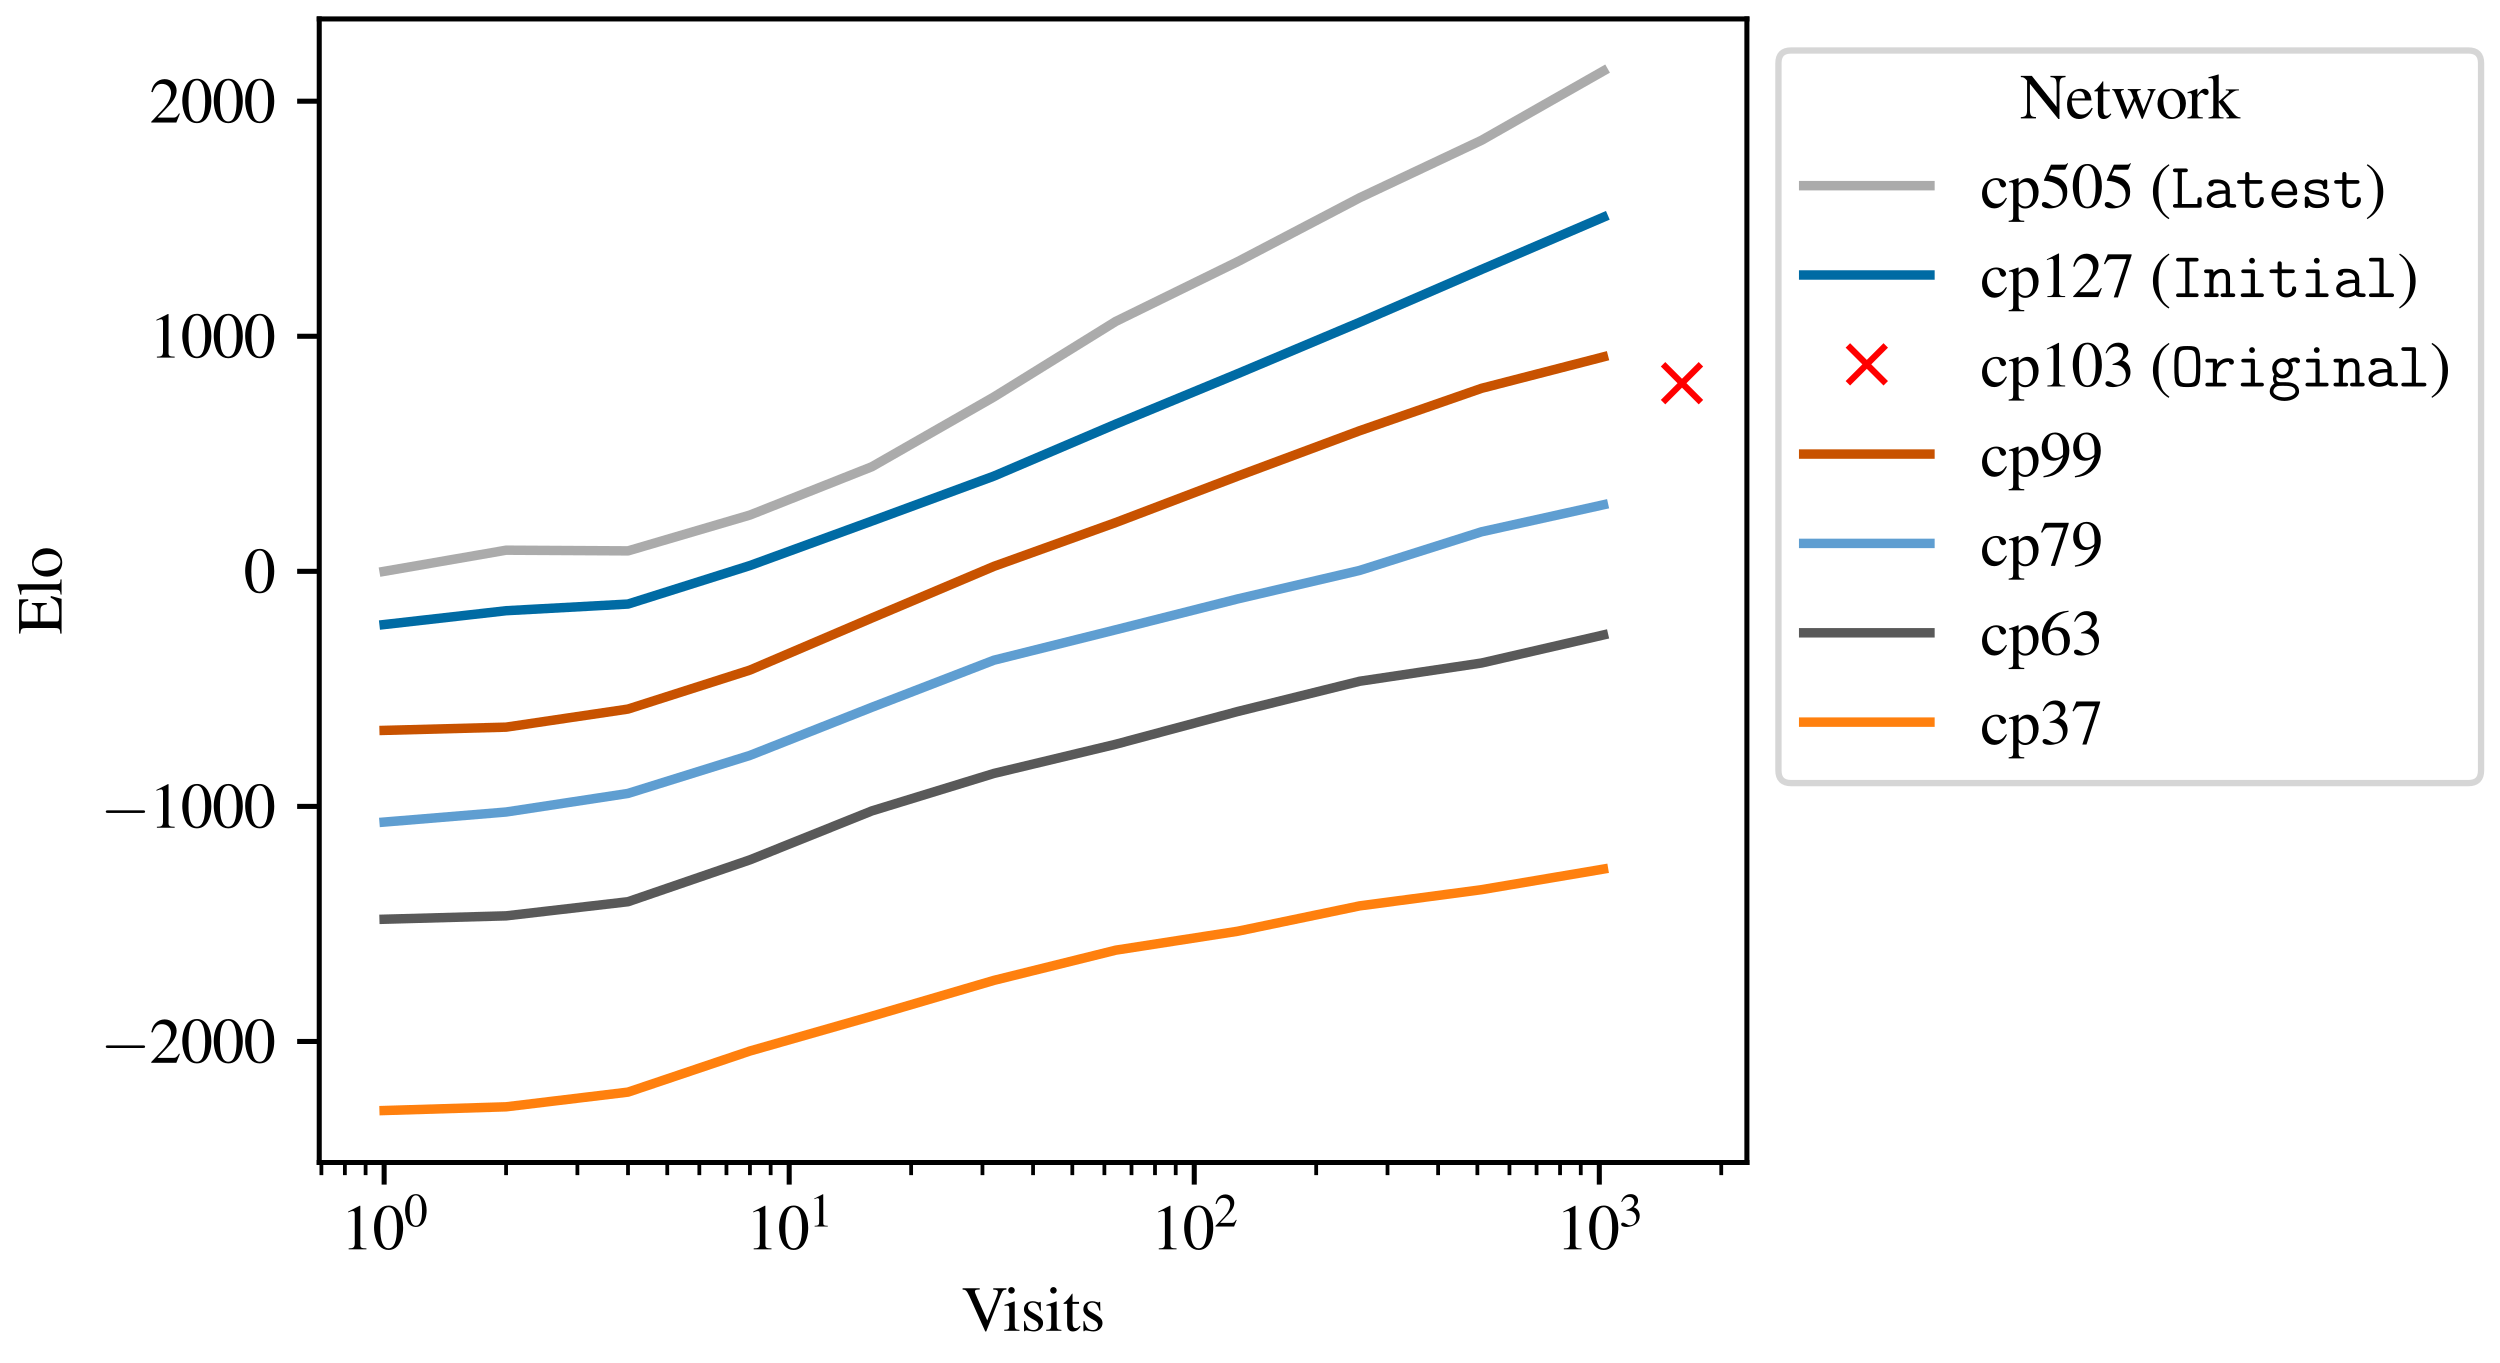 <?xml version="1.0" encoding="utf-8" standalone="no"?>
<!DOCTYPE svg PUBLIC "-//W3C//DTD SVG 1.1//EN"
  "http://www.w3.org/Graphics/SVG/1.1/DTD/svg11.dtd">
<svg xmlns:xlink="http://www.w3.org/1999/xlink" width="396.077pt" height="216pt" viewBox="0 0 396.077 216" xmlns="http://www.w3.org/2000/svg" version="1.1">
 <defs>
  <style type="text/css">*{stroke-linejoin: round; stroke-linecap: butt}</style>
 </defs>
 <g id="figure_1">
  <g id="patch_1">
   <path d="M 0 216 
L 396.077 216 
L 396.077 0 
L 0 0 
z
" style="fill: #ffffff"/>
  </g>
  <g id="axes_1">
   <g id="patch_2">
    <path d="M 50.578 184.177 
L 276.76 184.177 
L 276.76 3 
L 50.578 3 
z
" style="fill: #ffffff"/>
   </g>
   <g id="matplotlib.axis_1">
    <g id="xtick_1">
     <g id="line2d_1">
      <defs>
       <path id="m2cec55fdd0" d="M 0 0 
L 0 3.5 
" style="stroke: #000000; stroke-width: 0.8"/>
      </defs>
      <g>
       <use xlink:href="#m2cec55fdd0" x="60.859" y="184.177" style="stroke: #000000; stroke-width: 0.8"/>
      </g>
     </g>
     <g id="text_1">
      <!-- $\mathdefault{10^{0}}$ -->
      <g transform="translate(54.034 197.932) scale(0.1 -0.1)">
       <defs>
        <path id="NimbusRomNo9L-Regu-31" d="M 1862 4339 
L 710 3757 
L 710 3667 
C 787 3699 858 3725 883 3738 
C 998 3783 1107 3808 1171 3808 
C 1306 3808 1363 3711 1363 3505 
L 1363 592 
C 1363 379 1312 232 1210 173 
C 1114 116 1024 96 755 96 
L 755 0 
L 2522 0 
L 2522 96 
C 2016 96 1914 160 1914 470 
L 1914 4327 
L 1862 4339 
z
" transform="scale(0.016)"/>
        <path id="NimbusRomNo9L-Regu-30" d="M 1626 4352 
C 1274 4352 1005 4244 768 4020 
C 397 3661 154 2925 154 2176 
C 154 1479 365 730 666 372 
C 902 90 1229 -64 1600 -64 
C 1926 -64 2202 45 2432 269 
C 2803 621 3046 1364 3046 2138 
C 3046 3450 2464 4352 1626 4352 
z
M 1606 4186 
C 2144 4186 2432 3463 2432 2125 
C 2432 788 2150 103 1600 103 
C 1050 103 768 788 768 2119 
C 768 3476 1056 4186 1606 4186 
z
" transform="scale(0.016)"/>
       </defs>
       <use xlink:href="#NimbusRomNo9L-Regu-31" transform="scale(0.996)"/>
       <use xlink:href="#NimbusRomNo9L-Regu-30" transform="translate(49.813 0) scale(0.996)"/>
       <use xlink:href="#NimbusRomNo9L-Regu-30" transform="translate(99.626 36.163) scale(0.737)"/>
      </g>
     </g>
    </g>
    <g id="xtick_2">
     <g id="line2d_2">
      <g>
       <use xlink:href="#m2cec55fdd0" x="125.032" y="184.177" style="stroke: #000000; stroke-width: 0.8"/>
      </g>
     </g>
     <g id="text_2">
      <!-- $\mathdefault{10^{1}}$ -->
      <g transform="translate(118.208 197.932) scale(0.1 -0.1)">
       <use xlink:href="#NimbusRomNo9L-Regu-31" transform="scale(0.996)"/>
       <use xlink:href="#NimbusRomNo9L-Regu-30" transform="translate(49.813 0) scale(0.996)"/>
       <use xlink:href="#NimbusRomNo9L-Regu-31" transform="translate(99.626 36.163) scale(0.737)"/>
      </g>
     </g>
    </g>
    <g id="xtick_3">
     <g id="line2d_3">
      <g>
       <use xlink:href="#m2cec55fdd0" x="189.206" y="184.177" style="stroke: #000000; stroke-width: 0.8"/>
      </g>
     </g>
     <g id="text_3">
      <!-- $\mathdefault{10^{2}}$ -->
      <g transform="translate(182.382 197.932) scale(0.1 -0.1)">
       <defs>
        <path id="NimbusRomNo9L-Regu-32" d="M 3040 875 
L 2957 907 
C 2720 544 2637 486 2349 486 
L 819 486 
L 1894 1609 
C 2464 2202 2714 2687 2714 3185 
C 2714 3823 2195 4313 1530 4313 
C 1178 4313 845 4173 608 3918 
C 403 3700 307 3496 198 3043 
L 333 3011 
C 589 3636 819 3840 1261 3840 
C 1798 3840 2163 3476 2163 2940 
C 2163 2443 1869 1850 1331 1282 
L 192 77 
L 192 0 
L 2688 0 
L 3040 875 
z
" transform="scale(0.016)"/>
       </defs>
       <use xlink:href="#NimbusRomNo9L-Regu-31" transform="scale(0.996)"/>
       <use xlink:href="#NimbusRomNo9L-Regu-30" transform="translate(49.813 0) scale(0.996)"/>
       <use xlink:href="#NimbusRomNo9L-Regu-32" transform="translate(99.626 36.163) scale(0.737)"/>
      </g>
     </g>
    </g>
    <g id="xtick_4">
     <g id="line2d_4">
      <g>
       <use xlink:href="#m2cec55fdd0" x="253.38" y="184.177" style="stroke: #000000; stroke-width: 0.8"/>
      </g>
     </g>
     <g id="text_4">
      <!-- $\mathdefault{10^{3}}$ -->
      <g transform="translate(246.555 197.932) scale(0.1 -0.1)">
       <defs>
        <path id="NimbusRomNo9L-Regu-33" d="M 979 2138 
C 1357 2138 1504 2125 1658 2068 
C 2054 1927 2304 1562 2304 1120 
C 2304 583 1939 167 1466 167 
C 1293 167 1165 212 928 365 
C 736 480 627 525 518 525 
C 371 525 275 436 275 301 
C 275 77 550 -64 998 -64 
C 1491 -64 1997 103 2298 365 
C 2598 628 2765 999 2765 1428 
C 2765 1754 2662 2055 2477 2253 
C 2349 2394 2227 2471 1946 2592 
C 2387 2893 2547 3130 2547 3476 
C 2547 3994 2138 4352 1549 4352 
C 1229 4352 947 4244 717 4039 
C 525 3866 429 3699 288 3315 
L 384 3290 
C 646 3757 934 3968 1338 3968 
C 1754 3968 2042 3687 2042 3284 
C 2042 3053 1946 2823 1786 2663 
C 1594 2471 1414 2375 979 2221 
L 979 2138 
z
" transform="scale(0.016)"/>
       </defs>
       <use xlink:href="#NimbusRomNo9L-Regu-31" transform="scale(0.996)"/>
       <use xlink:href="#NimbusRomNo9L-Regu-30" transform="translate(49.813 0) scale(0.996)"/>
       <use xlink:href="#NimbusRomNo9L-Regu-33" transform="translate(99.626 36.163) scale(0.737)"/>
      </g>
     </g>
    </g>
    <g id="xtick_5">
     <g id="line2d_5">
      <defs>
       <path id="md93ea09516" d="M 0 0 
L 0 2 
" style="stroke: #000000; stroke-width: 0.6"/>
      </defs>
      <g>
       <use xlink:href="#md93ea09516" x="50.918" y="184.177" style="stroke: #000000; stroke-width: 0.6"/>
      </g>
     </g>
    </g>
    <g id="xtick_6">
     <g id="line2d_6">
      <g>
       <use xlink:href="#md93ea09516" x="54.64" y="184.177" style="stroke: #000000; stroke-width: 0.6"/>
      </g>
     </g>
    </g>
    <g id="xtick_7">
     <g id="line2d_7">
      <g>
       <use xlink:href="#md93ea09516" x="57.922" y="184.177" style="stroke: #000000; stroke-width: 0.6"/>
      </g>
     </g>
    </g>
    <g id="xtick_8">
     <g id="line2d_8">
      <g>
       <use xlink:href="#md93ea09516" x="80.177" y="184.177" style="stroke: #000000; stroke-width: 0.6"/>
      </g>
     </g>
    </g>
    <g id="xtick_9">
     <g id="line2d_9">
      <g>
       <use xlink:href="#md93ea09516" x="91.477" y="184.177" style="stroke: #000000; stroke-width: 0.6"/>
      </g>
     </g>
    </g>
    <g id="xtick_10">
     <g id="line2d_10">
      <g>
       <use xlink:href="#md93ea09516" x="99.495" y="184.177" style="stroke: #000000; stroke-width: 0.6"/>
      </g>
     </g>
    </g>
    <g id="xtick_11">
     <g id="line2d_11">
      <g>
       <use xlink:href="#md93ea09516" x="105.714" y="184.177" style="stroke: #000000; stroke-width: 0.6"/>
      </g>
     </g>
    </g>
    <g id="xtick_12">
     <g id="line2d_12">
      <g>
       <use xlink:href="#md93ea09516" x="110.796" y="184.177" style="stroke: #000000; stroke-width: 0.6"/>
      </g>
     </g>
    </g>
    <g id="xtick_13">
     <g id="line2d_13">
      <g>
       <use xlink:href="#md93ea09516" x="115.092" y="184.177" style="stroke: #000000; stroke-width: 0.6"/>
      </g>
     </g>
    </g>
    <g id="xtick_14">
     <g id="line2d_14">
      <g>
       <use xlink:href="#md93ea09516" x="118.813" y="184.177" style="stroke: #000000; stroke-width: 0.6"/>
      </g>
     </g>
    </g>
    <g id="xtick_15">
     <g id="line2d_15">
      <g>
       <use xlink:href="#md93ea09516" x="122.096" y="184.177" style="stroke: #000000; stroke-width: 0.6"/>
      </g>
     </g>
    </g>
    <g id="xtick_16">
     <g id="line2d_16">
      <g>
       <use xlink:href="#md93ea09516" x="144.351" y="184.177" style="stroke: #000000; stroke-width: 0.6"/>
      </g>
     </g>
    </g>
    <g id="xtick_17">
     <g id="line2d_17">
      <g>
       <use xlink:href="#md93ea09516" x="155.651" y="184.177" style="stroke: #000000; stroke-width: 0.6"/>
      </g>
     </g>
    </g>
    <g id="xtick_18">
     <g id="line2d_18">
      <g>
       <use xlink:href="#md93ea09516" x="163.669" y="184.177" style="stroke: #000000; stroke-width: 0.6"/>
      </g>
     </g>
    </g>
    <g id="xtick_19">
     <g id="line2d_19">
      <g>
       <use xlink:href="#md93ea09516" x="169.888" y="184.177" style="stroke: #000000; stroke-width: 0.6"/>
      </g>
     </g>
    </g>
    <g id="xtick_20">
     <g id="line2d_20">
      <g>
       <use xlink:href="#md93ea09516" x="174.969" y="184.177" style="stroke: #000000; stroke-width: 0.6"/>
      </g>
     </g>
    </g>
    <g id="xtick_21">
     <g id="line2d_21">
      <g>
       <use xlink:href="#md93ea09516" x="179.265" y="184.177" style="stroke: #000000; stroke-width: 0.6"/>
      </g>
     </g>
    </g>
    <g id="xtick_22">
     <g id="line2d_22">
      <g>
       <use xlink:href="#md93ea09516" x="182.987" y="184.177" style="stroke: #000000; stroke-width: 0.6"/>
      </g>
     </g>
    </g>
    <g id="xtick_23">
     <g id="line2d_23">
      <g>
       <use xlink:href="#md93ea09516" x="186.27" y="184.177" style="stroke: #000000; stroke-width: 0.6"/>
      </g>
     </g>
    </g>
    <g id="xtick_24">
     <g id="line2d_24">
      <g>
       <use xlink:href="#md93ea09516" x="208.524" y="184.177" style="stroke: #000000; stroke-width: 0.6"/>
      </g>
     </g>
    </g>
    <g id="xtick_25">
     <g id="line2d_25">
      <g>
       <use xlink:href="#md93ea09516" x="219.825" y="184.177" style="stroke: #000000; stroke-width: 0.6"/>
      </g>
     </g>
    </g>
    <g id="xtick_26">
     <g id="line2d_26">
      <g>
       <use xlink:href="#md93ea09516" x="227.842" y="184.177" style="stroke: #000000; stroke-width: 0.6"/>
      </g>
     </g>
    </g>
    <g id="xtick_27">
     <g id="line2d_27">
      <g>
       <use xlink:href="#md93ea09516" x="234.061" y="184.177" style="stroke: #000000; stroke-width: 0.6"/>
      </g>
     </g>
    </g>
    <g id="xtick_28">
     <g id="line2d_28">
      <g>
       <use xlink:href="#md93ea09516" x="239.143" y="184.177" style="stroke: #000000; stroke-width: 0.6"/>
      </g>
     </g>
    </g>
    <g id="xtick_29">
     <g id="line2d_29">
      <g>
       <use xlink:href="#md93ea09516" x="243.439" y="184.177" style="stroke: #000000; stroke-width: 0.6"/>
      </g>
     </g>
    </g>
    <g id="xtick_30">
     <g id="line2d_30">
      <g>
       <use xlink:href="#md93ea09516" x="247.161" y="184.177" style="stroke: #000000; stroke-width: 0.6"/>
      </g>
     </g>
    </g>
    <g id="xtick_31">
     <g id="line2d_31">
      <g>
       <use xlink:href="#md93ea09516" x="250.443" y="184.177" style="stroke: #000000; stroke-width: 0.6"/>
      </g>
     </g>
    </g>
    <g id="xtick_32">
     <g id="line2d_32">
      <g>
       <use xlink:href="#md93ea09516" x="272.698" y="184.177" style="stroke: #000000; stroke-width: 0.6"/>
      </g>
     </g>
    </g>
    <g id="text_5">
     <!-- Visits -->
     <g transform="translate(152.342 210.843) scale(0.1 -0.1)">
      <defs>
       <path id="NimbusRomNo9L-Regu-56" d="M 4461 4231 
L 3149 4231 
L 3149 4096 
C 3501 4096 3616 4026 3616 3846 
C 3616 3744 3571 3572 3494 3380 
L 2554 1033 
L 1587 3199 
C 1376 3667 1325 3814 1325 3910 
C 1325 4032 1414 4096 1619 4096 
C 1645 4096 1715 4096 1805 4109 
L 1805 4231 
L 102 4231 
L 102 4096 
C 416 4096 506 4007 781 3439 
L 2355 -64 
L 2451 -64 
L 3872 3521 
C 4083 4026 4154 4096 4461 4096 
L 4461 4231 
z
" transform="scale(0.016)"/>
       <path id="NimbusRomNo9L-Regu-69" d="M 1120 2929 
L 128 2579 
L 128 2484 
L 179 2490 
C 256 2502 339 2509 397 2509 
C 550 2509 608 2406 608 2125 
L 608 640 
C 608 179 544 109 102 109 
L 102 0 
L 1619 0 
L 1619 96 
C 1197 128 1146 191 1146 650 
L 1146 2910 
L 1120 2929 
z
M 819 4352 
C 646 4352 499 4205 499 4026 
C 499 3847 640 3699 819 3699 
C 1005 3699 1152 3840 1152 4026 
C 1152 4205 1005 4352 819 4352 
z
" transform="scale(0.016)"/>
       <path id="NimbusRomNo9L-Regu-73" d="M 2016 2010 
L 1990 2880 
L 1920 2880 
L 1907 2867 
C 1850 2822 1843 2816 1818 2816 
C 1779 2816 1715 2829 1645 2861 
C 1504 2915 1363 2944 1197 2944 
C 691 2944 326 2616 326 2154 
C 326 1796 531 1539 1075 1231 
L 1446 1020 
C 1670 892 1779 737 1779 539 
C 1779 256 1574 77 1248 77 
C 1030 77 832 159 710 298 
C 576 455 518 600 435 960 
L 333 960 
L 333 -39 
L 416 -39 
C 461 33 486 48 563 48 
C 621 48 710 35 858 -2 
C 1037 -39 1210 -64 1325 -64 
C 1818 -64 2227 308 2227 757 
C 2227 1077 2074 1289 1690 1520 
L 998 1930 
C 819 2033 723 2194 723 2367 
C 723 2624 922 2803 1216 2803 
C 1581 2803 1773 2583 1920 2010 
L 2016 2010 
z
" transform="scale(0.016)"/>
       <path id="NimbusRomNo9L-Regu-74" d="M 1632 2880 
L 986 2880 
L 986 3622 
C 986 3686 979 3706 941 3706 
C 896 3648 858 3590 813 3526 
C 570 3174 294 2867 192 2841 
C 122 2794 83 2748 83 2715 
C 83 2695 90 2682 109 2682 
L 448 2682 
L 448 751 
C 448 212 640 -64 1018 -64 
C 1331 -64 1574 90 1786 423 
L 1702 493 
C 1568 333 1459 269 1318 269 
C 1082 269 986 443 986 847 
L 986 2682 
L 1632 2682 
L 1632 2880 
z
" transform="scale(0.016)"/>
      </defs>
      <use xlink:href="#NimbusRomNo9L-Regu-56" transform="scale(0.996)"/>
      <use xlink:href="#NimbusRomNo9L-Regu-69" transform="translate(65.953 0) scale(0.996)"/>
      <use xlink:href="#NimbusRomNo9L-Regu-73" transform="translate(93.648 0) scale(0.996)"/>
      <use xlink:href="#NimbusRomNo9L-Regu-69" transform="translate(132.401 0) scale(0.996)"/>
      <use xlink:href="#NimbusRomNo9L-Regu-74" transform="translate(160.097 0) scale(0.996)"/>
      <use xlink:href="#NimbusRomNo9L-Regu-73" transform="translate(187.792 0) scale(0.996)"/>
     </g>
    </g>
   </g>
   <g id="matplotlib.axis_2">
    <g id="ytick_1">
     <g id="line2d_33">
      <defs>
       <path id="m84ebfa399a" d="M 0 0 
L -3.5 0 
" style="stroke: #000000; stroke-width: 0.8"/>
      </defs>
      <g>
       <use xlink:href="#m84ebfa399a" x="50.578" y="165" style="stroke: #000000; stroke-width: 0.8"/>
      </g>
     </g>
     <g id="text_6">
      <!-- $\mathdefault{−2000}$ -->
      <g transform="translate(15.912 168.377) scale(0.1 -0.1)">
       <defs>
        <path id="CMSY10-0" d="M 4218 1472 
C 4326 1472 4442 1472 4442 1600 
C 4442 1728 4326 1728 4218 1728 
L 755 1728 
C 646 1728 531 1728 531 1600 
C 531 1472 646 1472 755 1472 
L 4218 1472 
z
" transform="scale(0.016)"/>
       </defs>
       <use xlink:href="#CMSY10-0" transform="scale(0.996)"/>
       <use xlink:href="#NimbusRomNo9L-Regu-32" transform="translate(77.409 0) scale(0.996)"/>
       <use xlink:href="#NimbusRomNo9L-Regu-30" transform="translate(127.222 0) scale(0.996)"/>
       <use xlink:href="#NimbusRomNo9L-Regu-30" transform="translate(177.035 0) scale(0.996)"/>
       <use xlink:href="#NimbusRomNo9L-Regu-30" transform="translate(226.848 0) scale(0.996)"/>
      </g>
     </g>
    </g>
    <g id="ytick_2">
     <g id="line2d_34">
      <g>
       <use xlink:href="#m84ebfa399a" x="50.578" y="127.758" style="stroke: #000000; stroke-width: 0.8"/>
      </g>
     </g>
     <g id="text_7">
      <!-- $\mathdefault{−1000}$ -->
      <g transform="translate(15.912 131.136) scale(0.1 -0.1)">
       <use xlink:href="#CMSY10-0" transform="scale(0.996)"/>
       <use xlink:href="#NimbusRomNo9L-Regu-31" transform="translate(77.409 0) scale(0.996)"/>
       <use xlink:href="#NimbusRomNo9L-Regu-30" transform="translate(127.222 0) scale(0.996)"/>
       <use xlink:href="#NimbusRomNo9L-Regu-30" transform="translate(177.035 0) scale(0.996)"/>
       <use xlink:href="#NimbusRomNo9L-Regu-30" transform="translate(226.848 0) scale(0.996)"/>
      </g>
     </g>
    </g>
    <g id="ytick_3">
     <g id="line2d_35">
      <g>
       <use xlink:href="#m84ebfa399a" x="50.578" y="90.517" style="stroke: #000000; stroke-width: 0.8"/>
      </g>
     </g>
     <g id="text_8">
      <!-- $\mathdefault{0}$ -->
      <g transform="translate(38.596 93.894) scale(0.1 -0.1)">
       <use xlink:href="#NimbusRomNo9L-Regu-30" transform="scale(0.996)"/>
      </g>
     </g>
    </g>
    <g id="ytick_4">
     <g id="line2d_36">
      <g>
       <use xlink:href="#m84ebfa399a" x="50.578" y="53.276" style="stroke: #000000; stroke-width: 0.8"/>
      </g>
     </g>
     <g id="text_9">
      <!-- $\mathdefault{1000}$ -->
      <g transform="translate(23.653 56.653) scale(0.1 -0.1)">
       <use xlink:href="#NimbusRomNo9L-Regu-31" transform="scale(0.996)"/>
       <use xlink:href="#NimbusRomNo9L-Regu-30" transform="translate(49.813 0) scale(0.996)"/>
       <use xlink:href="#NimbusRomNo9L-Regu-30" transform="translate(99.626 0) scale(0.996)"/>
       <use xlink:href="#NimbusRomNo9L-Regu-30" transform="translate(149.44 0) scale(0.996)"/>
      </g>
     </g>
    </g>
    <g id="ytick_5">
     <g id="line2d_37">
      <g>
       <use xlink:href="#m84ebfa399a" x="50.578" y="16.034" style="stroke: #000000; stroke-width: 0.8"/>
      </g>
     </g>
     <g id="text_10">
      <!-- $\mathdefault{2000}$ -->
      <g transform="translate(23.653 19.411) scale(0.1 -0.1)">
       <use xlink:href="#NimbusRomNo9L-Regu-32" transform="scale(0.996)"/>
       <use xlink:href="#NimbusRomNo9L-Regu-30" transform="translate(49.813 0) scale(0.996)"/>
       <use xlink:href="#NimbusRomNo9L-Regu-30" transform="translate(99.626 0) scale(0.996)"/>
       <use xlink:href="#NimbusRomNo9L-Regu-30" transform="translate(149.44 0) scale(0.996)"/>
      </g>
     </g>
    </g>
    <g id="text_11">
     <!-- Elo -->
     <g transform="translate(9.755 100.508) rotate(-90) scale(0.1 -0.1)">
      <defs>
       <path id="NimbusRomNo9L-Regu-45" d="M 3821 1078 
L 3642 1078 
C 3322 389 3046 237 2131 237 
L 1958 237 
C 1645 237 1376 269 1331 315 
C 1299 334 1286 404 1286 514 
L 1286 2106 
L 2272 2106 
C 2797 2106 2893 2020 2976 1472 
L 3123 1472 
L 3123 2957 
L 2976 2957 
C 2931 2703 2906 2610 2835 2523 
C 2752 2417 2573 2368 2272 2368 
L 1286 2368 
L 1286 3766 
C 1286 3943 1325 3981 1498 3981 
L 2362 3981 
C 3085 3981 3226 3886 3334 3314 
L 3494 3314 
L 3475 4224 
L 77 4224 
L 77 4102 
C 550 4064 634 3974 634 3525 
L 634 679 
C 634 230 544 134 77 134 
L 77 0 
L 3533 0 
L 3821 1078 
z
" transform="scale(0.016)"/>
       <path id="NimbusRomNo9L-Regu-6c" d="M 122 4000 
L 160 4000 
C 230 4000 307 4000 358 4000 
C 563 4000 627 3910 627 3610 
L 627 557 
C 627 211 538 128 134 96 
L 134 0 
L 1645 0 
L 1645 109 
C 1242 109 1165 173 1165 528 
L 1165 4371 
L 1139 4384 
C 806 4275 563 4211 122 4103 
L 122 4000 
z
" transform="scale(0.016)"/>
       <path id="NimbusRomNo9L-Regu-6f" d="M 1600 2944 
C 768 2944 186 2330 186 1446 
C 186 582 781 -64 1587 -64 
C 2394 -64 3008 614 3008 1498 
C 3008 2336 2419 2944 1600 2944 
z
M 1517 2765 
C 2054 2765 2432 2150 2432 1274 
C 2432 550 2144 115 1664 115 
C 1414 115 1178 269 1043 525 
C 864 858 762 1306 762 1760 
C 762 2368 1062 2765 1517 2765 
z
" transform="scale(0.016)"/>
      </defs>
      <use xlink:href="#NimbusRomNo9L-Regu-45" transform="scale(0.996)"/>
      <use xlink:href="#NimbusRomNo9L-Regu-6c" transform="translate(60.872 0) scale(0.996)"/>
      <use xlink:href="#NimbusRomNo9L-Regu-6f" transform="translate(88.567 0) scale(0.996)"/>
     </g>
    </g>
   </g>
   <g id="line2d_38">
    <path d="M 60.859 98.948 
L 80.177 96.756 
L 99.495 95.7 
L 118.813 89.6 
L 138.132 82.55 
L 157.45 75.433 
L 176.768 67.19 
L 196.086 59.204 
L 215.404 51.064 
L 234.722 42.693 
L 254.041 34.406 
" clip-path="url(#p3768efc8d7)" style="fill: none; stroke: #006ba4; stroke-width: 1.5; stroke-linecap: square"/>
   </g>
   <g id="line2d_39">
    <path d="M 60.859 175.942 
L 80.177 175.353 
L 99.495 173.024 
L 118.813 166.512 
L 138.132 160.996 
L 157.45 155.326 
L 176.768 150.535 
L 196.086 147.537 
L 215.404 143.519 
L 234.722 140.95 
L 254.041 137.687 
" clip-path="url(#p3768efc8d7)" style="fill: none; stroke: #ff800e; stroke-width: 1.5; stroke-linecap: square"/>
   </g>
   <g id="line2d_40">
    <path d="M 60.859 90.517 
L 80.177 87.167 
L 99.495 87.275 
L 118.813 81.598 
L 138.132 73.942 
L 157.45 62.897 
L 176.768 50.923 
L 196.086 41.455 
L 215.404 31.337 
L 234.722 22.227 
L 254.041 11.236 
" clip-path="url(#p3768efc8d7)" style="fill: none; stroke: #ababab; stroke-width: 1.5; stroke-linecap: square"/>
   </g>
   <g id="line2d_41">
    <path d="M 60.859 145.635 
L 80.177 145.099 
L 99.495 142.859 
L 118.813 136.223 
L 138.132 128.471 
L 157.45 122.541 
L 176.768 117.913 
L 196.086 112.725 
L 215.404 107.932 
L 234.722 105.04 
L 254.041 100.595 
" clip-path="url(#p3768efc8d7)" style="fill: none; stroke: #595959; stroke-width: 1.5; stroke-linecap: square"/>
   </g>
   <g id="line2d_42">
    <path d="M 60.859 130.242 
L 80.177 128.647 
L 99.495 125.703 
L 118.813 119.678 
L 138.132 112.054 
L 157.45 104.6 
L 176.768 99.774 
L 196.086 94.886 
L 215.404 90.374 
L 234.722 84.252 
L 254.041 79.97 
" clip-path="url(#p3768efc8d7)" style="fill: none; stroke: #5f9ed1; stroke-width: 1.5; stroke-linecap: square"/>
   </g>
   <g id="line2d_43">
    <path d="M 60.859 115.715 
L 80.177 115.203 
L 99.495 112.336 
L 118.813 106.16 
L 138.132 97.907 
L 157.45 89.734 
L 176.768 82.785 
L 196.086 75.438 
L 215.404 68.244 
L 234.722 61.522 
L 254.041 56.539 
" clip-path="url(#p3768efc8d7)" style="fill: none; stroke: #c85200; stroke-width: 1.5; stroke-linecap: square"/>
   </g>
   <g id="line2d_44">
    <defs>
     <path id="m2da1026983" d="M -3 3 
L 3 -3 
M -3 -3 
L 3 3 
" style="stroke: #ff0000"/>
    </defs>
    <g clip-path="url(#p3768efc8d7)">
     <use xlink:href="#m2da1026983" x="266.479" y="60.712" style="fill: #ff0000; stroke: #ff0000"/>
    </g>
   </g>
   <g id="patch_3">
    <path d="M 50.578 184.177 
L 50.578 3 
" style="fill: none; stroke: #000000; stroke-width: 0.8; stroke-linejoin: miter; stroke-linecap: square"/>
   </g>
   <g id="patch_4">
    <path d="M 276.76 184.177 
L 276.76 3 
" style="fill: none; stroke: #000000; stroke-width: 0.8; stroke-linejoin: miter; stroke-linecap: square"/>
   </g>
   <g id="patch_5">
    <path d="M 50.578 184.177 
L 276.76 184.177 
" style="fill: none; stroke: #000000; stroke-width: 0.8; stroke-linejoin: miter; stroke-linecap: square"/>
   </g>
   <g id="patch_6">
    <path d="M 50.578 3 
L 276.76 3 
" style="fill: none; stroke: #000000; stroke-width: 0.8; stroke-linejoin: miter; stroke-linecap: square"/>
   </g>
   <g id="legend_1">
    <g id="patch_7">
     <path d="M 283.76 124.067 
L 391.077 124.067 
Q 393.077 124.067 393.077 122.067 
L 393.077 10 
Q 393.077 8 391.077 8 
L 283.76 8 
Q 281.76 8 281.76 10 
L 281.76 122.067 
Q 281.76 124.067 283.76 124.067 
z
" style="fill: #ffffff; opacity: 0.8; stroke: #cccccc; stroke-linejoin: miter"/>
    </g>
    <g id="text_12">
     <!-- Network -->
     <g transform="translate(320.039 18.755) scale(0.1 -0.1)">
      <defs>
       <path id="NimbusRomNo9L-Regu-4e" d="M 3917 -64 
L 3917 3287 
C 3917 3669 3981 3905 4102 3987 
C 4192 4051 4282 4077 4525 4102 
L 4525 4224 
L 3021 4224 
L 3021 4102 
C 3264 4083 3354 4057 3450 4000 
C 3578 3911 3635 3681 3635 3286 
L 3635 1136 
L 1171 4224 
L 77 4224 
L 77 4102 
C 352 4102 442 4051 698 3751 
L 698 938 
C 698 281 608 159 77 121 
L 77 0 
L 1581 0 
L 1581 134 
C 1088 134 979 281 979 928 
L 979 3439 
L 3808 -64 
L 3917 -64 
z
" transform="scale(0.016)"/>
       <path id="NimbusRomNo9L-Regu-65" d="M 2611 1053 
C 2304 564 2029 378 1619 378 
C 1254 378 979 564 794 930 
C 678 1174 634 1386 621 1779 
L 2592 1779 
C 2541 2193 2477 2377 2317 2581 
C 2125 2811 1830 2944 1498 2944 
C 1178 2944 877 2829 634 2611 
C 333 2349 160 1894 160 1370 
C 160 486 621 -64 1357 -64 
C 1965 -64 2445 315 2714 1008 
L 2611 1053 
z
M 634 1984 
C 704 2479 922 2714 1312 2714 
C 1702 2714 1856 2535 1939 1984 
L 634 1984 
z
" transform="scale(0.016)"/>
       <path id="NimbusRomNo9L-Regu-77" d="M 3654 2912 
L 3654 2816 
C 3872 2771 3936 2726 3936 2618 
C 3936 2521 3898 2367 3827 2194 
L 3251 770 
L 2714 2207 
C 2605 2501 2605 2501 2605 2586 
C 2605 2726 2675 2771 2976 2816 
L 2976 2912 
L 1677 2912 
L 1677 2816 
C 1914 2790 1990 2720 2118 2373 
C 2163 2252 2208 2129 2246 2014 
L 1664 738 
L 1030 2412 
C 1005 2476 992 2540 992 2605 
C 992 2739 1069 2790 1286 2816 
L 1286 2912 
L 134 2912 
L 134 2816 
C 282 2803 333 2739 474 2412 
L 1338 219 
C 1414 26 1466 -64 1504 -64 
C 1536 -64 1587 20 1664 186 
L 2381 1725 
L 2963 212 
C 3053 -25 3078 -64 3117 -64 
C 3162 -64 3194 -6 3296 251 
L 4179 2469 
C 4294 2739 4314 2771 4442 2816 
L 4442 2912 
L 3654 2912 
z
" transform="scale(0.016)"/>
       <path id="NimbusRomNo9L-Regu-72" d="M 45 2496 
C 134 2515 192 2522 269 2522 
C 429 2522 486 2419 486 2138 
L 486 538 
C 486 218 442 173 32 96 
L 32 0 
L 1568 0 
L 1568 102 
C 1133 102 1024 199 1024 565 
L 1024 2013 
C 1024 2219 1299 2541 1472 2541 
C 1510 2541 1568 2509 1638 2445 
C 1741 2355 1811 2317 1894 2317 
C 2048 2317 2144 2426 2144 2605 
C 2144 2816 2010 2944 1792 2944 
C 1523 2944 1338 2797 1024 2343 
L 1024 2931 
L 992 2944 
C 653 2803 422 2721 45 2599 
L 45 2496 
z
" transform="scale(0.016)"/>
       <path id="NimbusRomNo9L-Regu-6b" d="M 45 3987 
C 128 3994 186 4000 250 4000 
C 461 4000 525 3917 525 3610 
L 525 525 
C 525 192 506 173 45 96 
L 45 0 
L 1542 0 
L 1542 102 
L 1414 102 
C 1158 102 1062 193 1062 419 
L 1062 1606 
L 1958 415 
L 1978 389 
C 1990 370 2003 351 2022 331 
C 2074 267 2093 229 2093 198 
C 2093 140 2035 102 1958 102 
L 1837 102 
L 1837 0 
L 3232 0 
L 3232 102 
C 2950 102 2752 225 2483 553 
L 1504 1805 
L 1690 1978 
C 2144 2400 2541 2694 2726 2746 
C 2822 2771 2912 2784 3021 2784 
L 3072 2784 
L 3072 2880 
L 1766 2880 
L 1766 2784 
C 2016 2784 2086 2758 2086 2669 
C 2086 2618 2029 2528 1939 2451 
L 1062 1670 
L 1062 4358 
L 1037 4371 
C 794 4294 608 4243 237 4141 
L 45 4090 
L 45 3987 
z
" transform="scale(0.016)"/>
      </defs>
      <use xlink:href="#NimbusRomNo9L-Regu-4e" transform="scale(0.996)"/>
      <use xlink:href="#NimbusRomNo9L-Regu-65" transform="translate(71.93 0) scale(0.996)"/>
      <use xlink:href="#NimbusRomNo9L-Regu-74" transform="translate(116.164 0) scale(0.996)"/>
      <use xlink:href="#NimbusRomNo9L-Regu-77" transform="translate(143.859 0) scale(0.996)"/>
      <use xlink:href="#NimbusRomNo9L-Regu-6f" transform="translate(214.793 0) scale(0.996)"/>
      <use xlink:href="#NimbusRomNo9L-Regu-72" transform="translate(264.606 0) scale(0.996)"/>
      <use xlink:href="#NimbusRomNo9L-Regu-6b" transform="translate(297.781 0) scale(0.996)"/>
     </g>
    </g>
    <g id="line2d_45">
     <path d="M 285.76 29.412 
L 295.76 29.412 
L 305.76 29.412 
" style="fill: none; stroke: #ababab; stroke-width: 1.5; stroke-linecap: square"/>
    </g>
    <g id="text_13">
     <!-- cp505 ($\texttt{Latest}$) -->
     <g transform="translate(313.76 32.912) scale(0.1 -0.1)">
      <defs>
       <path id="NimbusRomNo9L-Regu-63" d="M 2547 998 
C 2240 550 2010 397 1645 397 
C 1062 397 653 909 653 1645 
C 653 2304 1005 2758 1523 2758 
C 1754 2758 1837 2688 1901 2451 
L 1939 2310 
C 1990 2131 2106 2016 2240 2016 
C 2406 2016 2547 2138 2547 2285 
C 2547 2643 2099 2944 1562 2944 
C 1248 2944 922 2816 659 2586 
C 339 2304 160 1869 160 1363 
C 160 531 666 -64 1376 -64 
C 1664 -64 1920 38 2150 237 
C 2323 390 2445 563 2637 941 
L 2547 998 
z
" transform="scale(0.016)"/>
       <path id="NimbusRomNo9L-Regu-70" d="M 58 2516 
C 115 2522 160 2522 218 2522 
C 435 2522 480 2458 480 2155 
L 480 -855 
C 480 -1189 410 -1261 32 -1299 
L 32 -1408 
L 1581 -1408 
L 1581 -1293 
C 1101 -1293 1018 -1222 1018 -816 
L 1018 199 
C 1242 -13 1395 -77 1664 -77 
C 2419 -77 3008 643 3008 1575 
C 3008 2372 2560 2944 1939 2944 
C 1581 2944 1299 2784 1018 2438 
L 1018 2931 
L 979 2944 
C 634 2810 410 2726 58 2618 
L 58 2516 
z
M 1018 2136 
C 1018 2329 1376 2560 1670 2560 
C 2144 2560 2458 2071 2458 1324 
C 2458 611 2144 128 1683 128 
C 1382 128 1018 359 1018 552 
L 1018 2136 
z
" transform="scale(0.016)"/>
       <path id="NimbusRomNo9L-Regu-35" d="M 1158 3776 
L 2413 3776 
C 2515 3776 2541 3789 2560 3834 
L 2803 4403 
L 2746 4448 
C 2650 4314 2586 4282 2451 4282 
L 1114 4282 
L 416 2759 
C 410 2746 410 2740 410 2727 
C 410 2695 435 2676 486 2676 
C 691 2676 947 2631 1210 2547 
C 1946 2309 2285 1910 2285 1274 
C 2285 656 1894 173 1395 173 
C 1267 173 1158 218 966 360 
C 762 508 614 572 480 572 
C 294 572 205 495 205 334 
C 205 90 506 -64 986 -64 
C 1523 -64 1984 110 2304 438 
C 2598 728 2733 1094 2733 1583 
C 2733 2046 2611 2342 2291 2663 
C 2010 2947 1645 3094 890 3229 
L 1158 3776 
z
" transform="scale(0.016)"/>
       <path id="NimbusRomNo9L-Regu-28" d="M 1888 4326 
C 1414 4019 1222 3853 986 3558 
C 531 3002 307 2362 307 1613 
C 307 800 544 173 1107 -480 
C 1370 -787 1536 -928 1869 -1133 
L 1946 -1030 
C 1434 -627 1254 -403 1082 77 
C 928 506 858 992 858 1632 
C 858 2304 941 2829 1114 3226 
C 1293 3622 1485 3853 1946 4224 
L 1888 4326 
z
" transform="scale(0.016)"/>
       <path id="CMTT12-4c" d="M 1107 3533 
L 1440 3533 
C 1530 3533 1696 3533 1696 3719 
C 1696 3904 1530 3904 1440 3904 
L 480 3904 
C 390 3904 218 3904 218 3719 
C 218 3533 390 3533 480 3533 
L 691 3533 
L 691 371 
L 480 371 
C 390 371 218 371 218 186 
C 218 0 390 0 480 0 
L 2810 0 
C 3021 0 3066 58 3066 262 
L 3066 786 
C 3066 895 3066 1042 2861 1042 
C 2650 1042 2650 901 2650 786 
L 2650 371 
L 1107 371 
L 1107 3533 
z
" transform="scale(0.016)"/>
       <path id="CMTT12-61" d="M 2650 1816 
C 2650 2303 2285 2816 1421 2816 
C 1152 2816 531 2816 531 2380 
C 531 2210 653 2115 794 2115 
C 832 2115 1043 2115 1050 2388 
C 1050 2419 1056 2426 1190 2438 
C 1267 2445 1350 2445 1427 2445 
C 1574 2445 1792 2445 2003 2282 
C 2234 2100 2234 1916 2234 1728 
C 1856 1728 1485 1728 1088 1599 
C 768 1489 358 1256 358 816 
C 358 356 762 -32 1357 -32 
C 1562 -32 1958 0 2291 226 
C 2419 0 2739 0 2982 0 
C 3136 0 3290 0 3290 183 
C 3290 365 3123 365 3034 365 
C 2867 365 2739 378 2650 417 
L 2650 1816 
z
M 2234 851 
C 2234 704 2234 569 1971 448 
C 1747 339 1446 339 1427 339 
C 1050 339 774 544 774 806 
C 774 1184 1459 1401 2234 1401 
L 2234 851 
z
" transform="scale(0.016)"/>
       <path id="CMTT12-74" d="M 1382 2381 
L 2419 2381 
C 2509 2381 2675 2381 2675 2567 
C 2675 2752 2509 2752 2419 2752 
L 1382 2752 
L 1382 3285 
C 1382 3402 1382 3552 1178 3552 
C 966 3552 966 3402 966 3285 
L 966 2752 
L 422 2752 
C 333 2752 160 2752 160 2567 
C 160 2381 326 2381 416 2381 
L 966 2381 
L 966 776 
C 966 184 1376 -32 1837 -32 
C 2182 -32 2816 139 2816 790 
C 2816 918 2816 1058 2605 1058 
C 2400 1058 2400 918 2400 785 
C 2394 403 2029 339 1882 339 
C 1382 339 1382 657 1382 809 
L 1382 2381 
z
" transform="scale(0.016)"/>
       <path id="CMTT12-65" d="M 2662 1248 
C 2797 1248 2918 1248 2918 1482 
C 2918 2221 2496 2816 1696 2816 
C 954 2816 358 2177 358 1398 
C 358 594 1005 -32 1792 -32 
C 2618 -32 2918 541 2918 709 
C 2918 748 2906 891 2707 891 
C 2586 891 2547 845 2509 748 
C 2349 371 1933 339 1811 339 
C 1280 339 858 748 787 1248 
L 2662 1248 
z
M 794 1600 
C 877 2132 1293 2445 1696 2445 
C 2336 2445 2470 1913 2496 1600 
L 794 1600 
z
" transform="scale(0.016)"/>
       <path id="CMTT12-73" d="M 2688 2573 
C 2688 2675 2688 2816 2509 2816 
C 2355 2816 2317 2669 2317 2662 
C 2061 2816 1766 2816 1638 2816 
C 595 2816 454 2286 454 2069 
C 454 1807 608 1629 826 1507 
C 1030 1392 1216 1361 1741 1278 
C 1990 1233 2502 1150 2502 799 
C 2502 562 2285 339 1690 339 
C 1280 339 1011 499 877 960 
C 845 1049 826 1120 666 1120 
C 454 1120 454 998 454 870 
L 454 211 
C 454 108 454 -32 634 -32 
C 710 -32 768 -32 864 230 
C 1158 -32 1491 -32 1690 -32 
C 2874 -32 2874 734 2874 798 
C 2874 1461 2080 1596 1773 1640 
C 1210 1736 826 1800 826 2068 
C 826 2241 1024 2445 1626 2445 
C 2234 2445 2259 2157 2272 1990 
C 2285 1862 2400 1843 2477 1843 
C 2688 1843 2688 1958 2688 2086 
L 2688 2573 
z
" transform="scale(0.016)"/>
       <path id="NimbusRomNo9L-Regu-29" d="M 243 -1133 
C 717 -826 909 -659 1146 -365 
C 1600 192 1824 832 1824 1581 
C 1824 2400 1587 3021 1024 3674 
C 762 3981 595 4122 262 4326 
L 186 4224 
C 698 3821 870 3597 1050 3117 
C 1203 2688 1274 2202 1274 1562 
C 1274 896 1190 365 1018 -26 
C 838 -429 646 -659 186 -1030 
L 243 -1133 
z
" transform="scale(0.016)"/>
      </defs>
      <use xlink:href="#NimbusRomNo9L-Regu-63" transform="scale(0.996)"/>
      <use xlink:href="#NimbusRomNo9L-Regu-70" transform="translate(44.234 0) scale(0.996)"/>
      <use xlink:href="#NimbusRomNo9L-Regu-35" transform="translate(94.047 0) scale(0.996)"/>
      <use xlink:href="#NimbusRomNo9L-Regu-30" transform="translate(143.86 0) scale(0.996)"/>
      <use xlink:href="#NimbusRomNo9L-Regu-35" transform="translate(193.673 0) scale(0.996)"/>
      <use xlink:href="#NimbusRomNo9L-Regu-28" transform="translate(268.393 0) scale(0.996)"/>
      <use xlink:href="#CMTT12-4c" transform="translate(301.568 0) scale(0.996)"/>
      <use xlink:href="#CMTT12-61" transform="translate(352.834 0) scale(0.996)"/>
      <use xlink:href="#CMTT12-74" transform="translate(404.1 0) scale(0.996)"/>
      <use xlink:href="#CMTT12-65" transform="translate(455.367 0) scale(0.996)"/>
      <use xlink:href="#CMTT12-73" transform="translate(506.633 0) scale(0.996)"/>
      <use xlink:href="#CMTT12-74" transform="translate(557.899 0) scale(0.996)"/>
      <use xlink:href="#NimbusRomNo9L-Regu-29" transform="translate(609.165 0) scale(0.996)"/>
     </g>
    </g>
    <g id="line2d_46">
     <path d="M 285.76 43.568 
L 295.76 43.568 
L 305.76 43.568 
" style="fill: none; stroke: #006ba4; stroke-width: 1.5; stroke-linecap: square"/>
    </g>
    <g id="text_14">
     <!-- cp127 ($\texttt{Initial}$) -->
     <g transform="translate(313.76 47.068) scale(0.1 -0.1)">
      <defs>
       <path id="NimbusRomNo9L-Regu-37" d="M 2874 4250 
L 506 4250 
L 128 3310 
L 237 3258 
C 512 3693 627 3776 979 3776 
L 2368 3776 
L 1101 -32 
L 1517 -32 
L 2874 4148 
L 2874 4250 
z
" transform="scale(0.016)"/>
       <path id="CMTT12-49" d="M 1856 3533 
L 2509 3533 
C 2598 3533 2765 3533 2765 3719 
C 2765 3904 2598 3904 2509 3904 
L 787 3904 
C 698 3904 531 3904 531 3719 
C 531 3533 698 3533 787 3533 
L 1440 3533 
L 1440 371 
L 787 371 
C 698 371 531 371 531 186 
C 531 0 698 0 787 0 
L 2509 0 
C 2598 0 2765 0 2765 186 
C 2765 371 2598 371 2509 371 
L 1856 371 
L 1856 3533 
z
" transform="scale(0.016)"/>
       <path id="CMTT12-6e" d="M 2675 1879 
C 2675 2507 2381 2803 1856 2803 
C 1421 2803 1139 2560 1030 2438 
C 1030 2666 1030 2752 774 2752 
L 352 2752 
C 262 2752 96 2752 96 2567 
C 96 2381 262 2381 352 2381 
L 614 2381 
L 614 371 
L 352 371 
C 262 371 96 371 96 186 
C 96 0 262 0 352 0 
L 1293 0 
C 1382 0 1549 0 1549 186 
C 1549 371 1382 371 1293 371 
L 1030 371 
L 1030 1533 
C 1030 2155 1466 2432 1811 2432 
C 2182 2432 2259 2219 2259 1854 
L 2259 371 
L 1997 371 
C 1907 371 1741 371 1741 186 
C 1741 0 1907 0 1997 0 
L 2938 0 
C 3027 0 3194 0 3194 186 
C 3194 371 3027 371 2938 371 
L 2675 371 
L 2675 1879 
z
" transform="scale(0.016)"/>
       <path id="CMTT12-69" d="M 1933 3616 
C 1933 3776 1805 3904 1645 3904 
C 1485 3904 1357 3776 1357 3616 
C 1357 3456 1485 3328 1645 3328 
C 1805 3328 1933 3456 1933 3616 
z
M 832 2752 
C 742 2752 576 2752 576 2567 
C 576 2381 742 2381 832 2381 
L 1517 2381 
L 1517 371 
L 787 371 
C 698 371 525 371 525 186 
C 525 0 698 0 787 0 
L 2566 0 
C 2656 0 2822 0 2822 186 
C 2822 371 2656 371 2566 371 
L 1933 371 
L 1933 2491 
C 1933 2688 1894 2752 1677 2752 
L 832 2752 
z
" transform="scale(0.016)"/>
       <path id="CMTT12-6c" d="M 1856 3642 
C 1856 3840 1818 3904 1600 3904 
L 659 3904 
C 570 3904 403 3904 403 3719 
C 403 3533 570 3533 659 3533 
L 1440 3533 
L 1440 371 
L 659 371 
C 570 371 403 371 403 186 
C 403 0 570 0 659 0 
L 2637 0 
C 2726 0 2893 0 2893 186 
C 2893 371 2726 371 2637 371 
L 1856 371 
L 1856 3642 
z
" transform="scale(0.016)"/>
      </defs>
      <use xlink:href="#NimbusRomNo9L-Regu-63" transform="scale(0.996)"/>
      <use xlink:href="#NimbusRomNo9L-Regu-70" transform="translate(44.234 0) scale(0.996)"/>
      <use xlink:href="#NimbusRomNo9L-Regu-31" transform="translate(94.047 0) scale(0.996)"/>
      <use xlink:href="#NimbusRomNo9L-Regu-32" transform="translate(143.86 0) scale(0.996)"/>
      <use xlink:href="#NimbusRomNo9L-Regu-37" transform="translate(193.673 0) scale(0.996)"/>
      <use xlink:href="#NimbusRomNo9L-Regu-28" transform="translate(268.393 0) scale(0.996)"/>
      <use xlink:href="#CMTT12-49" transform="translate(301.568 0) scale(0.996)"/>
      <use xlink:href="#CMTT12-6e" transform="translate(352.834 0) scale(0.996)"/>
      <use xlink:href="#CMTT12-69" transform="translate(404.1 0) scale(0.996)"/>
      <use xlink:href="#CMTT12-74" transform="translate(455.367 0) scale(0.996)"/>
      <use xlink:href="#CMTT12-69" transform="translate(506.633 0) scale(0.996)"/>
      <use xlink:href="#CMTT12-61" transform="translate(557.899 0) scale(0.996)"/>
      <use xlink:href="#CMTT12-6c" transform="translate(609.165 0) scale(0.996)"/>
      <use xlink:href="#NimbusRomNo9L-Regu-29" transform="translate(660.431 0) scale(0.996)"/>
     </g>
    </g>
    <g id="line2d_47">
     <g>
      <use xlink:href="#m2da1026983" x="295.76" y="57.725" style="fill: #ff0000; stroke: #ff0000"/>
     </g>
    </g>
    <g id="text_15">
     <!-- cp103 ($\texttt{Original}$) -->
     <g transform="translate(313.76 61.225) scale(0.1 -0.1)">
      <defs>
       <path id="CMTT12-4f" d="M 2938 1974 
C 2938 3845 2803 4019 1645 4019 
C 486 4019 352 3845 352 1981 
C 352 110 486 -64 1645 -64 
C 2803 -64 2938 110 2938 1974 
z
M 1645 307 
C 1062 307 922 462 851 758 
C 768 1086 768 1666 768 2033 
C 768 2444 768 2902 838 3211 
C 928 3565 1120 3648 1645 3648 
C 2150 3648 2355 3571 2445 3230 
C 2522 2927 2522 2425 2522 2033 
C 2522 1634 2522 1138 2451 790 
C 2381 462 2240 307 1645 307 
z
" transform="scale(0.016)"/>
       <path id="CMTT12-72" d="M 1382 1212 
C 1382 1976 1920 2432 2464 2432 
C 2496 2432 2534 2432 2566 2425 
C 2586 2185 2765 2165 2810 2165 
C 2957 2165 3059 2275 3059 2418 
C 3059 2698 2790 2803 2470 2803 
C 2042 2803 1677 2607 1382 2241 
L 1382 2491 
C 1382 2688 1344 2752 1126 2752 
L 480 2752 
C 390 2752 224 2752 224 2567 
C 224 2381 390 2381 480 2381 
L 966 2381 
L 966 371 
L 480 371 
C 390 371 224 371 224 186 
C 224 0 390 0 480 0 
L 2054 0 
C 2144 0 2310 0 2310 186 
C 2310 371 2144 371 2054 371 
L 1382 371 
L 1382 1212 
z
" transform="scale(0.016)"/>
       <path id="CMTT12-67" d="M 1216 422 
C 1139 422 845 422 845 769 
C 845 891 864 916 890 967 
C 1018 877 1229 794 1459 794 
C 2042 794 2490 1261 2490 1810 
C 2490 1970 2451 2169 2317 2380 
C 2483 2459 2637 2477 2733 2477 
C 2771 2304 2957 2304 2963 2304 
C 3040 2304 3200 2355 3200 2547 
C 3200 2669 3104 2880 2746 2880 
C 2630 2880 2342 2852 2074 2618 
C 1862 2765 1645 2816 1466 2816 
C 883 2816 435 2353 435 1806 
C 435 1666 467 1425 646 1197 
C 525 1018 506 826 506 749 
C 506 525 614 346 666 288 
C 314 95 186 -252 186 -502 
C 186 -1035 832 -1440 1645 -1440 
C 2458 -1440 3104 -1042 3104 -502 
C 3104 422 1971 422 1760 422 
L 1216 422 
z
M 1459 1152 
C 1139 1152 851 1431 851 1805 
C 851 2179 1146 2457 1459 2457 
C 1798 2457 2074 2166 2074 1805 
C 2074 1443 1798 1152 1459 1152 
z
M 1645 -1081 
C 1018 -1081 550 -799 550 -502 
C 550 -405 582 -180 819 -33 
C 966 64 1030 64 1472 64 
C 2035 64 2739 64 2739 -502 
C 2739 -799 2272 -1081 1645 -1081 
z
" transform="scale(0.016)"/>
      </defs>
      <use xlink:href="#NimbusRomNo9L-Regu-63" transform="scale(0.996)"/>
      <use xlink:href="#NimbusRomNo9L-Regu-70" transform="translate(44.234 0) scale(0.996)"/>
      <use xlink:href="#NimbusRomNo9L-Regu-31" transform="translate(94.047 0) scale(0.996)"/>
      <use xlink:href="#NimbusRomNo9L-Regu-30" transform="translate(143.86 0) scale(0.996)"/>
      <use xlink:href="#NimbusRomNo9L-Regu-33" transform="translate(193.673 0) scale(0.996)"/>
      <use xlink:href="#NimbusRomNo9L-Regu-28" transform="translate(268.393 0) scale(0.996)"/>
      <use xlink:href="#CMTT12-4f" transform="translate(301.568 0) scale(0.996)"/>
      <use xlink:href="#CMTT12-72" transform="translate(352.834 0) scale(0.996)"/>
      <use xlink:href="#CMTT12-69" transform="translate(404.1 0) scale(0.996)"/>
      <use xlink:href="#CMTT12-67" transform="translate(455.367 0) scale(0.996)"/>
      <use xlink:href="#CMTT12-69" transform="translate(506.633 0) scale(0.996)"/>
      <use xlink:href="#CMTT12-6e" transform="translate(557.899 0) scale(0.996)"/>
      <use xlink:href="#CMTT12-61" transform="translate(609.165 0) scale(0.996)"/>
      <use xlink:href="#CMTT12-6c" transform="translate(660.431 0) scale(0.996)"/>
      <use xlink:href="#NimbusRomNo9L-Regu-29" transform="translate(711.697 0) scale(0.996)"/>
     </g>
    </g>
    <g id="line2d_48">
     <path d="M 285.76 71.939 
L 295.76 71.939 
L 305.76 71.939 
" style="fill: none; stroke: #c85200; stroke-width: 1.5; stroke-linecap: square"/>
    </g>
    <g id="text_16">
     <!-- cp99 -->
     <g transform="translate(313.76 75.439) scale(0.1 -0.1)">
      <defs>
       <path id="NimbusRomNo9L-Regu-39" d="M 378 -123 
C 1094 -40 1446 82 1882 396 
C 2547 882 2938 1676 2938 2539 
C 2938 3593 2349 4339 1523 4339 
C 762 4339 192 3694 192 2832 
C 192 2053 653 1536 1344 1536 
C 1696 1536 1965 1638 2304 1900 
C 2042 856 1331 172 358 5 
L 378 -123 
z
M 2317 2290 
C 2317 2162 2291 2104 2221 2047 
C 2042 1894 1805 1811 1574 1811 
C 1088 1811 781 2290 781 3050 
C 781 3413 883 3796 1018 3963 
C 1126 4090 1286 4160 1472 4160 
C 2029 4160 2317 3611 2317 2539 
L 2317 2290 
z
" transform="scale(0.016)"/>
      </defs>
      <use xlink:href="#NimbusRomNo9L-Regu-63" transform="scale(0.996)"/>
      <use xlink:href="#NimbusRomNo9L-Regu-70" transform="translate(44.234 0) scale(0.996)"/>
      <use xlink:href="#NimbusRomNo9L-Regu-39" transform="translate(94.047 0) scale(0.996)"/>
      <use xlink:href="#NimbusRomNo9L-Regu-39" transform="translate(143.86 0) scale(0.996)"/>
     </g>
    </g>
    <g id="line2d_49">
     <path d="M 285.76 86.096 
L 295.76 86.096 
L 305.76 86.096 
" style="fill: none; stroke: #5f9ed1; stroke-width: 1.5; stroke-linecap: square"/>
    </g>
    <g id="text_17">
     <!-- cp79 -->
     <g transform="translate(313.76 89.596) scale(0.1 -0.1)">
      <use xlink:href="#NimbusRomNo9L-Regu-63" transform="scale(0.996)"/>
      <use xlink:href="#NimbusRomNo9L-Regu-70" transform="translate(44.234 0) scale(0.996)"/>
      <use xlink:href="#NimbusRomNo9L-Regu-37" transform="translate(94.047 0) scale(0.996)"/>
      <use xlink:href="#NimbusRomNo9L-Regu-39" transform="translate(143.86 0) scale(0.996)"/>
     </g>
    </g>
    <g id="line2d_50">
     <path d="M 285.76 100.253 
L 295.76 100.253 
L 305.76 100.253 
" style="fill: none; stroke: #595959; stroke-width: 1.5; stroke-linecap: square"/>
    </g>
    <g id="text_18">
     <!-- cp63 -->
     <g transform="translate(313.76 103.753) scale(0.1 -0.1)">
      <defs>
       <path id="NimbusRomNo9L-Regu-36" d="M 2854 4391 
C 2125 4327 1754 4205 1286 3879 
C 595 3386 218 2656 218 1802 
C 218 1248 390 688 666 370 
C 909 89 1254 -64 1651 -64 
C 2445 -64 2995 541 2995 1421 
C 2995 2236 2528 2752 1792 2752 
C 1510 2752 1376 2707 973 2464 
C 1146 3431 1862 4122 2867 4288 
L 2854 4391 
z
M 1549 2458 
C 2099 2458 2419 2000 2419 1204 
C 2419 504 2170 116 1722 116 
C 1158 116 813 714 813 1700 
C 813 2025 864 2203 992 2299 
C 1126 2400 1325 2458 1549 2458 
z
" transform="scale(0.016)"/>
      </defs>
      <use xlink:href="#NimbusRomNo9L-Regu-63" transform="scale(0.996)"/>
      <use xlink:href="#NimbusRomNo9L-Regu-70" transform="translate(44.234 0) scale(0.996)"/>
      <use xlink:href="#NimbusRomNo9L-Regu-36" transform="translate(94.047 0) scale(0.996)"/>
      <use xlink:href="#NimbusRomNo9L-Regu-33" transform="translate(143.86 0) scale(0.996)"/>
     </g>
    </g>
    <g id="line2d_51">
     <path d="M 285.76 114.41 
L 295.76 114.41 
L 305.76 114.41 
" style="fill: none; stroke: #ff800e; stroke-width: 1.5; stroke-linecap: square"/>
    </g>
    <g id="text_19">
     <!-- cp37 -->
     <g transform="translate(313.76 117.91) scale(0.1 -0.1)">
      <use xlink:href="#NimbusRomNo9L-Regu-63" transform="scale(0.996)"/>
      <use xlink:href="#NimbusRomNo9L-Regu-70" transform="translate(44.234 0) scale(0.996)"/>
      <use xlink:href="#NimbusRomNo9L-Regu-33" transform="translate(94.047 0) scale(0.996)"/>
      <use xlink:href="#NimbusRomNo9L-Regu-37" transform="translate(143.86 0) scale(0.996)"/>
     </g>
    </g>
   </g>
  </g>
 </g>
 <defs>
  <clipPath id="p3768efc8d7">
   <rect x="50.578" y="3" width="226.182" height="181.177"/>
  </clipPath>
 </defs>
</svg>
